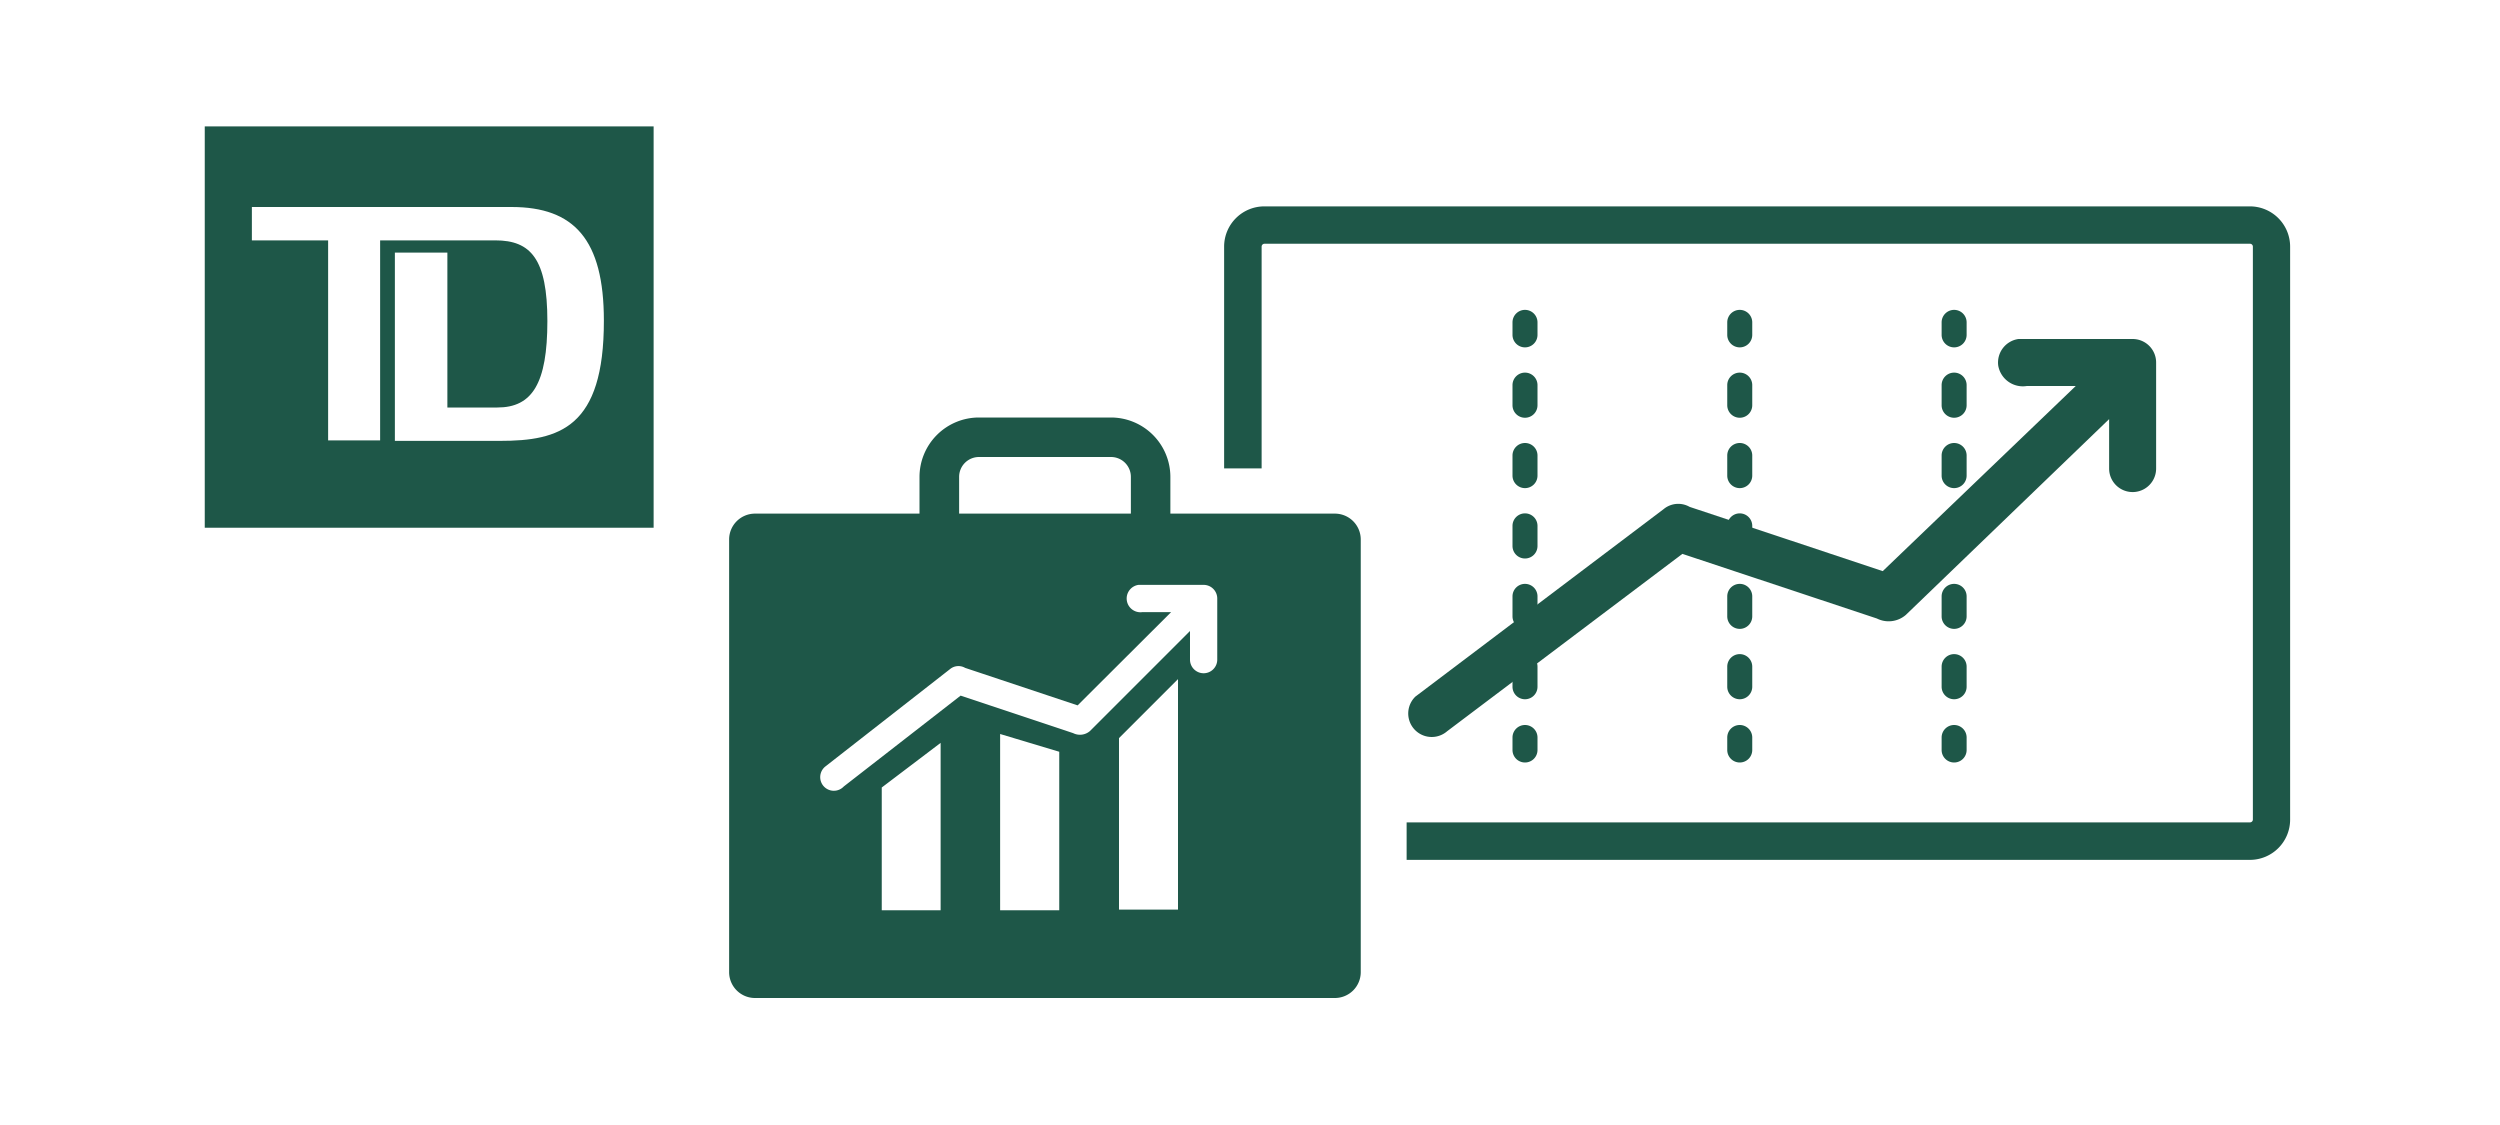 <svg xmlns="http://www.w3.org/2000/svg" viewBox="0 0 200 90"><defs><style>.cls-1{fill:#1e5748;}</style></defs><title>TDMutualFunds</title><g id="ARTWORK"><path class="cls-1" d="M170.62,27.12h-9.14a1.9,1.9,0,0,0-1.62,2.14,2,2,0,0,0,2.29,1.62h3.91L150.62,45.69l-15.45-5.14a1.83,1.83,0,0,0-2.08.18L113.48,55.54l-.24.18a1.88,1.88,0,0,0,2.53,2.78l18.82-14.19,15.56,5.17a2.1,2.1,0,0,0,2.32-.29l16.26-15.66v3.93s0,0,0,.05a1.88,1.88,0,0,0,3.76-.05V29A1.88,1.88,0,0,0,170.62,27.12Z"/><path class="cls-1" d="M122,27.79a1,1,0,0,1-1-1v-1a1,1,0,0,1,2,0v1A1,1,0,0,1,122,27.79Z"/><path class="cls-1" d="M122,39.05a1,1,0,0,1-1-1V36.44a1,1,0,0,1,2,0v1.61A1,1,0,0,1,122,39.05Zm0-5.63a1,1,0,0,1-1-1V30.81a1,1,0,1,1,2,0v1.61A1,1,0,0,1,122,33.42Z"/><path class="cls-1" d="M122,55.94a1,1,0,0,1-1-1V53.33a1,1,0,0,1,2,0v1.61A1,1,0,0,1,122,55.94Zm0-5.63a1,1,0,0,1-1-1V47.71a1,1,0,1,1,2,0v1.61A1,1,0,0,1,122,50.31Zm0-5.63a1,1,0,0,1-1-1V42.07a1,1,0,0,1,2,0v1.61A1,1,0,0,1,122,44.68Z"/><path class="cls-1" d="M122,61a1,1,0,0,1-1-1V59a1,1,0,0,1,2,0v1A1,1,0,0,1,122,61Z"/><path class="cls-1" d="M139.18,27.79a1,1,0,0,1-1-1v-1a1,1,0,0,1,2,0v1A1,1,0,0,1,139.18,27.79Z"/><path class="cls-1" d="M139.18,39.05a1,1,0,0,1-1-1V36.44a1,1,0,0,1,2,0v1.61A1,1,0,0,1,139.18,39.05Zm0-5.63a1,1,0,0,1-1-1V30.81a1,1,0,1,1,2,0v1.61A1,1,0,0,1,139.18,33.42Z"/><path class="cls-1" d="M139.18,55.94a1,1,0,0,1-1-1V53.33a1,1,0,0,1,2,0v1.61A1,1,0,0,1,139.18,55.94Zm0-5.63a1,1,0,0,1-1-1V47.71a1,1,0,1,1,2,0v1.61A1,1,0,0,1,139.18,50.31Zm0-5.63a1,1,0,0,1-1-1V42.07a1,1,0,0,1,2,0v1.61A1,1,0,0,1,139.18,44.68Z"/><path class="cls-1" d="M139.18,61a1,1,0,0,1-1-1V59a1,1,0,0,1,2,0v1A1,1,0,0,1,139.18,61Z"/><path class="cls-1" d="M156.33,27.79a1,1,0,0,1-1-1v-1a1,1,0,0,1,2,0v1A1,1,0,0,1,156.33,27.79Z"/><path class="cls-1" d="M156.33,39.05a1,1,0,0,1-1-1V36.44a1,1,0,0,1,2,0v1.61A1,1,0,0,1,156.33,39.05Zm0-5.63a1,1,0,0,1-1-1V30.81a1,1,0,1,1,2,0v1.61A1,1,0,0,1,156.33,33.42Z"/><path class="cls-1" d="M156.33,55.94a1,1,0,0,1-1-1V53.33a1,1,0,0,1,2,0v1.61A1,1,0,0,1,156.33,55.94Zm0-5.63a1,1,0,0,1-1-1V47.71a1,1,0,1,1,2,0v1.61A1,1,0,0,1,156.33,50.31Zm0-5.63a1,1,0,0,1-1-1V42.07a1,1,0,0,1,2,0v1.61A1,1,0,0,1,156.33,44.68Z"/><path class="cls-1" d="M156.33,61a1,1,0,0,1-1-1V59a1,1,0,0,1,2,0v1A1,1,0,0,1,156.33,61Z"/><path class="cls-1" d="M16.38,10.11V42.22H52.29V10.11ZM40,35.27H31.59V20.21h4.2V32.6h4c2.79,0,4-1.93,4-6.91s-1.33-6.46-4.16-6.46H30.41v16H26.25v-16h-6.1V16.56H40.92c5,0,7.39,2.59,7.39,9.09C48.32,34.22,44.76,35.27,40,35.27Z"/><path class="cls-1" d="M106.8,41.09H93.63V38.15a4.76,4.76,0,0,0-4.75-4.75H78.31a4.76,4.76,0,0,0-4.75,4.75v2.94H60.39a2.07,2.07,0,0,0-2.06,2.06V77.78a2.07,2.07,0,0,0,2.06,2.06H106.8a2.07,2.07,0,0,0,2.06-2.06V43.16A2.07,2.07,0,0,0,106.8,41.09ZM76.73,38.15a1.59,1.59,0,0,1,1.59-1.59H88.88a1.59,1.59,0,0,1,1.59,1.59v2.94H76.73ZM75.25,72.82H70.54V63l4.71-3.57Zm9.49,0-4.73,0V58.72l4.73,1.42Zm9.5-.05-4.72,0V59.05l4.72-4.72Zm3.14-20a1.09,1.09,0,0,1-2.18,0s0,0,0,0V50.48l-8,8a1.22,1.22,0,0,1-1.35.17l-9-3-9.35,7.27a1.09,1.09,0,1,1-1.46-1.61l.14-.11L76,53.53a1.06,1.06,0,0,1,1.21-.1l9,3,7.48-7.46H91.39a1.1,1.1,0,0,1-.31-2.18h5.21a1.09,1.09,0,0,1,1.09,1.09Z"/><path class="cls-1" d="M180,16.51H101.14a3.22,3.22,0,0,0-3.21,3.21V37.47h3V19.73a.23.23,0,0,1,.23-.23H180a.23.23,0,0,1,.23.23V65.56a.23.23,0,0,1-.23.23H112.53v3H180a3.22,3.22,0,0,0,3.21-3.21V19.73A3.22,3.22,0,0,0,180,16.51Z"/></g></svg>